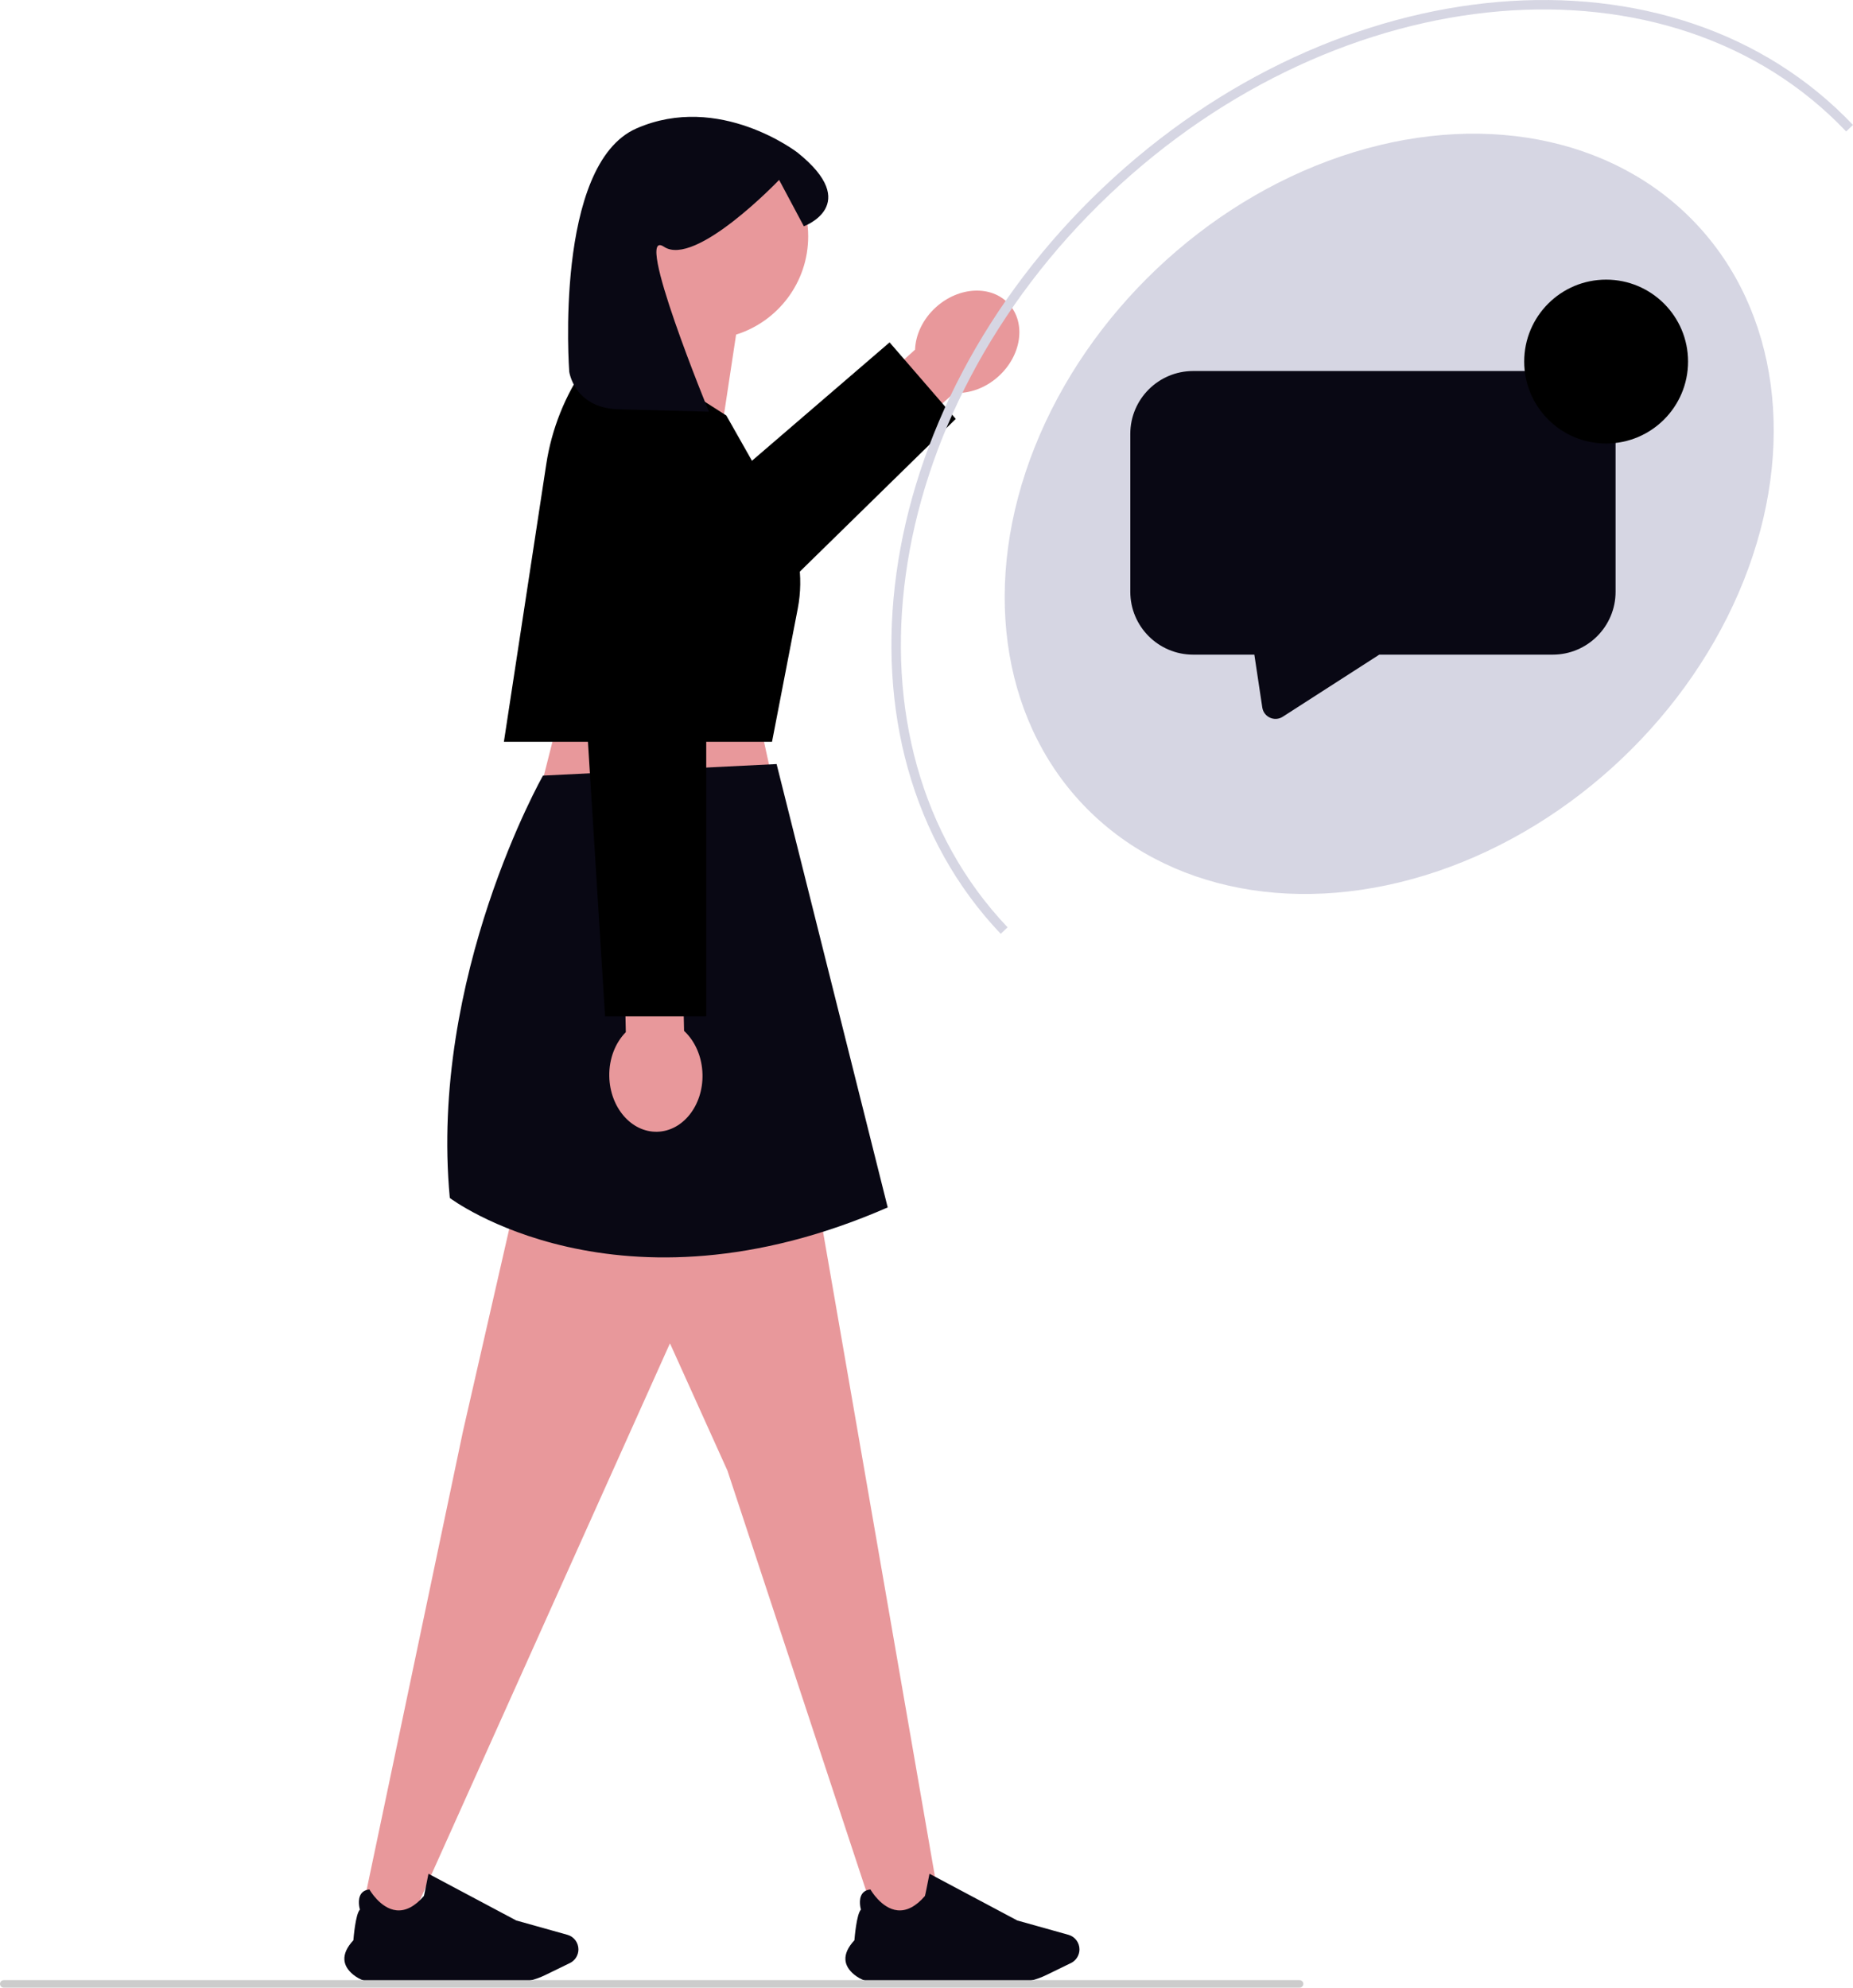 <svg xmlns="http://www.w3.org/2000/svg" width="588.032" height="630.731" viewBox="0 0 588.032 630.731" class="injected-svg" xmlns:xlink="http://www.w3.org/1999/xlink" role="img" artist="Katerina Limpitsouni" copyright="unDraw" scrapped="true" source="https://undraw.co/"><path d="M302.782,124.673l-23.496,21.235-12.398-13.718,23.496-21.235c.165-4.703,2.438-9.68,6.623-13.463,7.324-6.619,17.702-7.071,23.18-1.01s3.981,16.34-3.343,22.96c-4.186,3.783-9.367,5.542-14.062,5.232l0-0Z" fill="#e8989b"/><polyline points="201.414 178.224 282.302 108.644 303.307 132.924 210.909 223.411" fill="currentColor"/><polygon points="179.493 218.849 167.762 265.205 248.762 264.205 239.493 221.849 179.493 218.849" fill="#e8989b"/><polygon points="164.509 377.223 146.923 454.162 114.556 608.205 129.556 611.205 232.656 381.619 164.509 377.223" fill="#e8989b"/><polygon points="198.368 394.749 230.852 466.678 278.556 611.205 298.556 606.205 255.321 357.07 198.368 394.749" fill="#e8989b"/><path d="M172.311,246.119s-36.164,63.681-29.569,134.026c0,0,53.315,40.371,138.963,3l-35.257-140.69-74.138,3.664h-0Z" fill="#090814"/><path d="M112.051,626.571c-1.722-1.411-2.651-2.987-2.762-4.684-.127-1.941.832-4.024,2.851-6.19.048-.623.675-8.347,2.071-9.73-.117-.413-.828-3.154.338-4.934.549-.838,1.434-1.327,2.631-1.452l.052-.005.026.046c.034.06,3.431,6.035,8.54,6.559,2.93.301,5.863-1.225,8.718-4.537.103-.245.909-4.278,1.43-6.949l.021-.107,27.842,14.818,16.275,4.56c2.045.573,3.474,2.474,3.474,4.623,0,1.832-1.054,3.529-2.685,4.323l-7.889,3.84c-3.296,1.604-6.972,2.452-10.629,2.452h-42.79c-2.772,0-5.44-.935-7.512-2.633l-0-0Z" fill="#090814"/><path d="M271.051,626.571c-1.722-1.411-2.651-2.987-2.762-4.684-.127-1.941.832-4.024,2.851-6.19.048-.623.675-8.347,2.071-9.73-.117-.413-.828-3.154.338-4.934.549-.838,1.434-1.327,2.631-1.452l.052-.005.026.046c.034.06,3.431,6.035,8.54,6.559,2.93.301,5.863-1.225,8.718-4.537.103-.245.909-4.278,1.43-6.949l.021-.107,27.842,14.818,16.275,4.56c2.045.573,3.474,2.474,3.474,4.623,0,1.832-1.054,3.529-2.685,4.323l-7.889,3.84c-3.296,1.604-6.972,2.452-10.629,2.452h-42.79c-2.772,0-5.44-.935-7.512-2.633v-0Z" fill="#090814"/><path d="M191.132,74.999c0-18.044,14.627-32.671,32.671-32.671s32.671,14.627,32.671,32.671c0,14.634-9.622,27.019-22.883,31.178l-6.316,41.741-32.198-26.831s6.956-8.86,10.686-18.85c-8.816-5.851-14.632-15.863-14.632-27.237Z" fill="#e8989b"/><path d="M192.012,107.251l38.481,24.598,17.762,31.367c5.143,9.082,6.88,19.7,4.899,29.948l-8.161,42.219h-85.086l13.444-88.081c1.716-11.242,5.998-21.938,12.514-31.258l6.147-8.793Z" fill="currentColor"/><path d="M180.642,117.926s1.526,11.575,15.661,11.953c19.115.511,28.673.767,28.673.767,0,0-24.238-58.987-14.272-52.342,9.967,6.645,36.544-21.214,36.544-21.214l7.842,14.708s18.735-6.784-2.028-23.398c0,0-24.774-19.153-51.074-7.652-26.301,11.502-21.345,77.178-21.345,77.178h-0Z" fill="#090814"/><path d="M198.596,327.527l-.687-31.662,18.486-.401.687,31.662c3.449,3.202,5.726,8.177,5.848,13.817.214,9.869-6.234,18.014-14.401,18.191-8.168.177-14.963-7.68-15.177-17.549-.122-5.641,1.937-10.71,5.244-14.058Z" fill="#e8989b"/><polyline points="224.117 169.057 224.117 322.526 192.012 322.526 182.523 170.353" fill="currentColor"/><path d="M413.6,629.541c0,.66-.53,1.19-1.19,1.19H1.19c-.66,0-1.19-.53-1.19-1.19s.53-1.19,1.19-1.19h411.22c.66,0,1.19.53,1.19,1.19Z" fill="#ccc"/><ellipse cx="440.853" cy="163.052" rx="134" ry="107.17" transform="translate(8.838 348.256) rotate(-43.502)" fill="#d6d6e3"/><path d="M318.656,295.295c-56.232-59.252-41.758-164.283,32.327-234.592,74.086-70.31,179.729-79.273,235.961-20.021" fill="none" stroke="#d6d6e3" stroke-miterlimit="10" stroke-width="3"/><path d="M492.733,117.735h-114.087c-11.022,0-19.956,8.935-19.956,19.957v50.087c0,11.022,8.935,19.957,19.956,19.957h19.411l2.52,16.771c.457,3.042,3.9,4.601,6.487,2.936l30.639-19.707h55.03c11.022,0,19.956-8.935,19.956-19.957v-50.087c0-11.022-8.935-19.957-19.956-19.957Z" fill="#090814"/><circle cx="509.689" cy="114.735" r="26" fill="currentColor"/></svg>